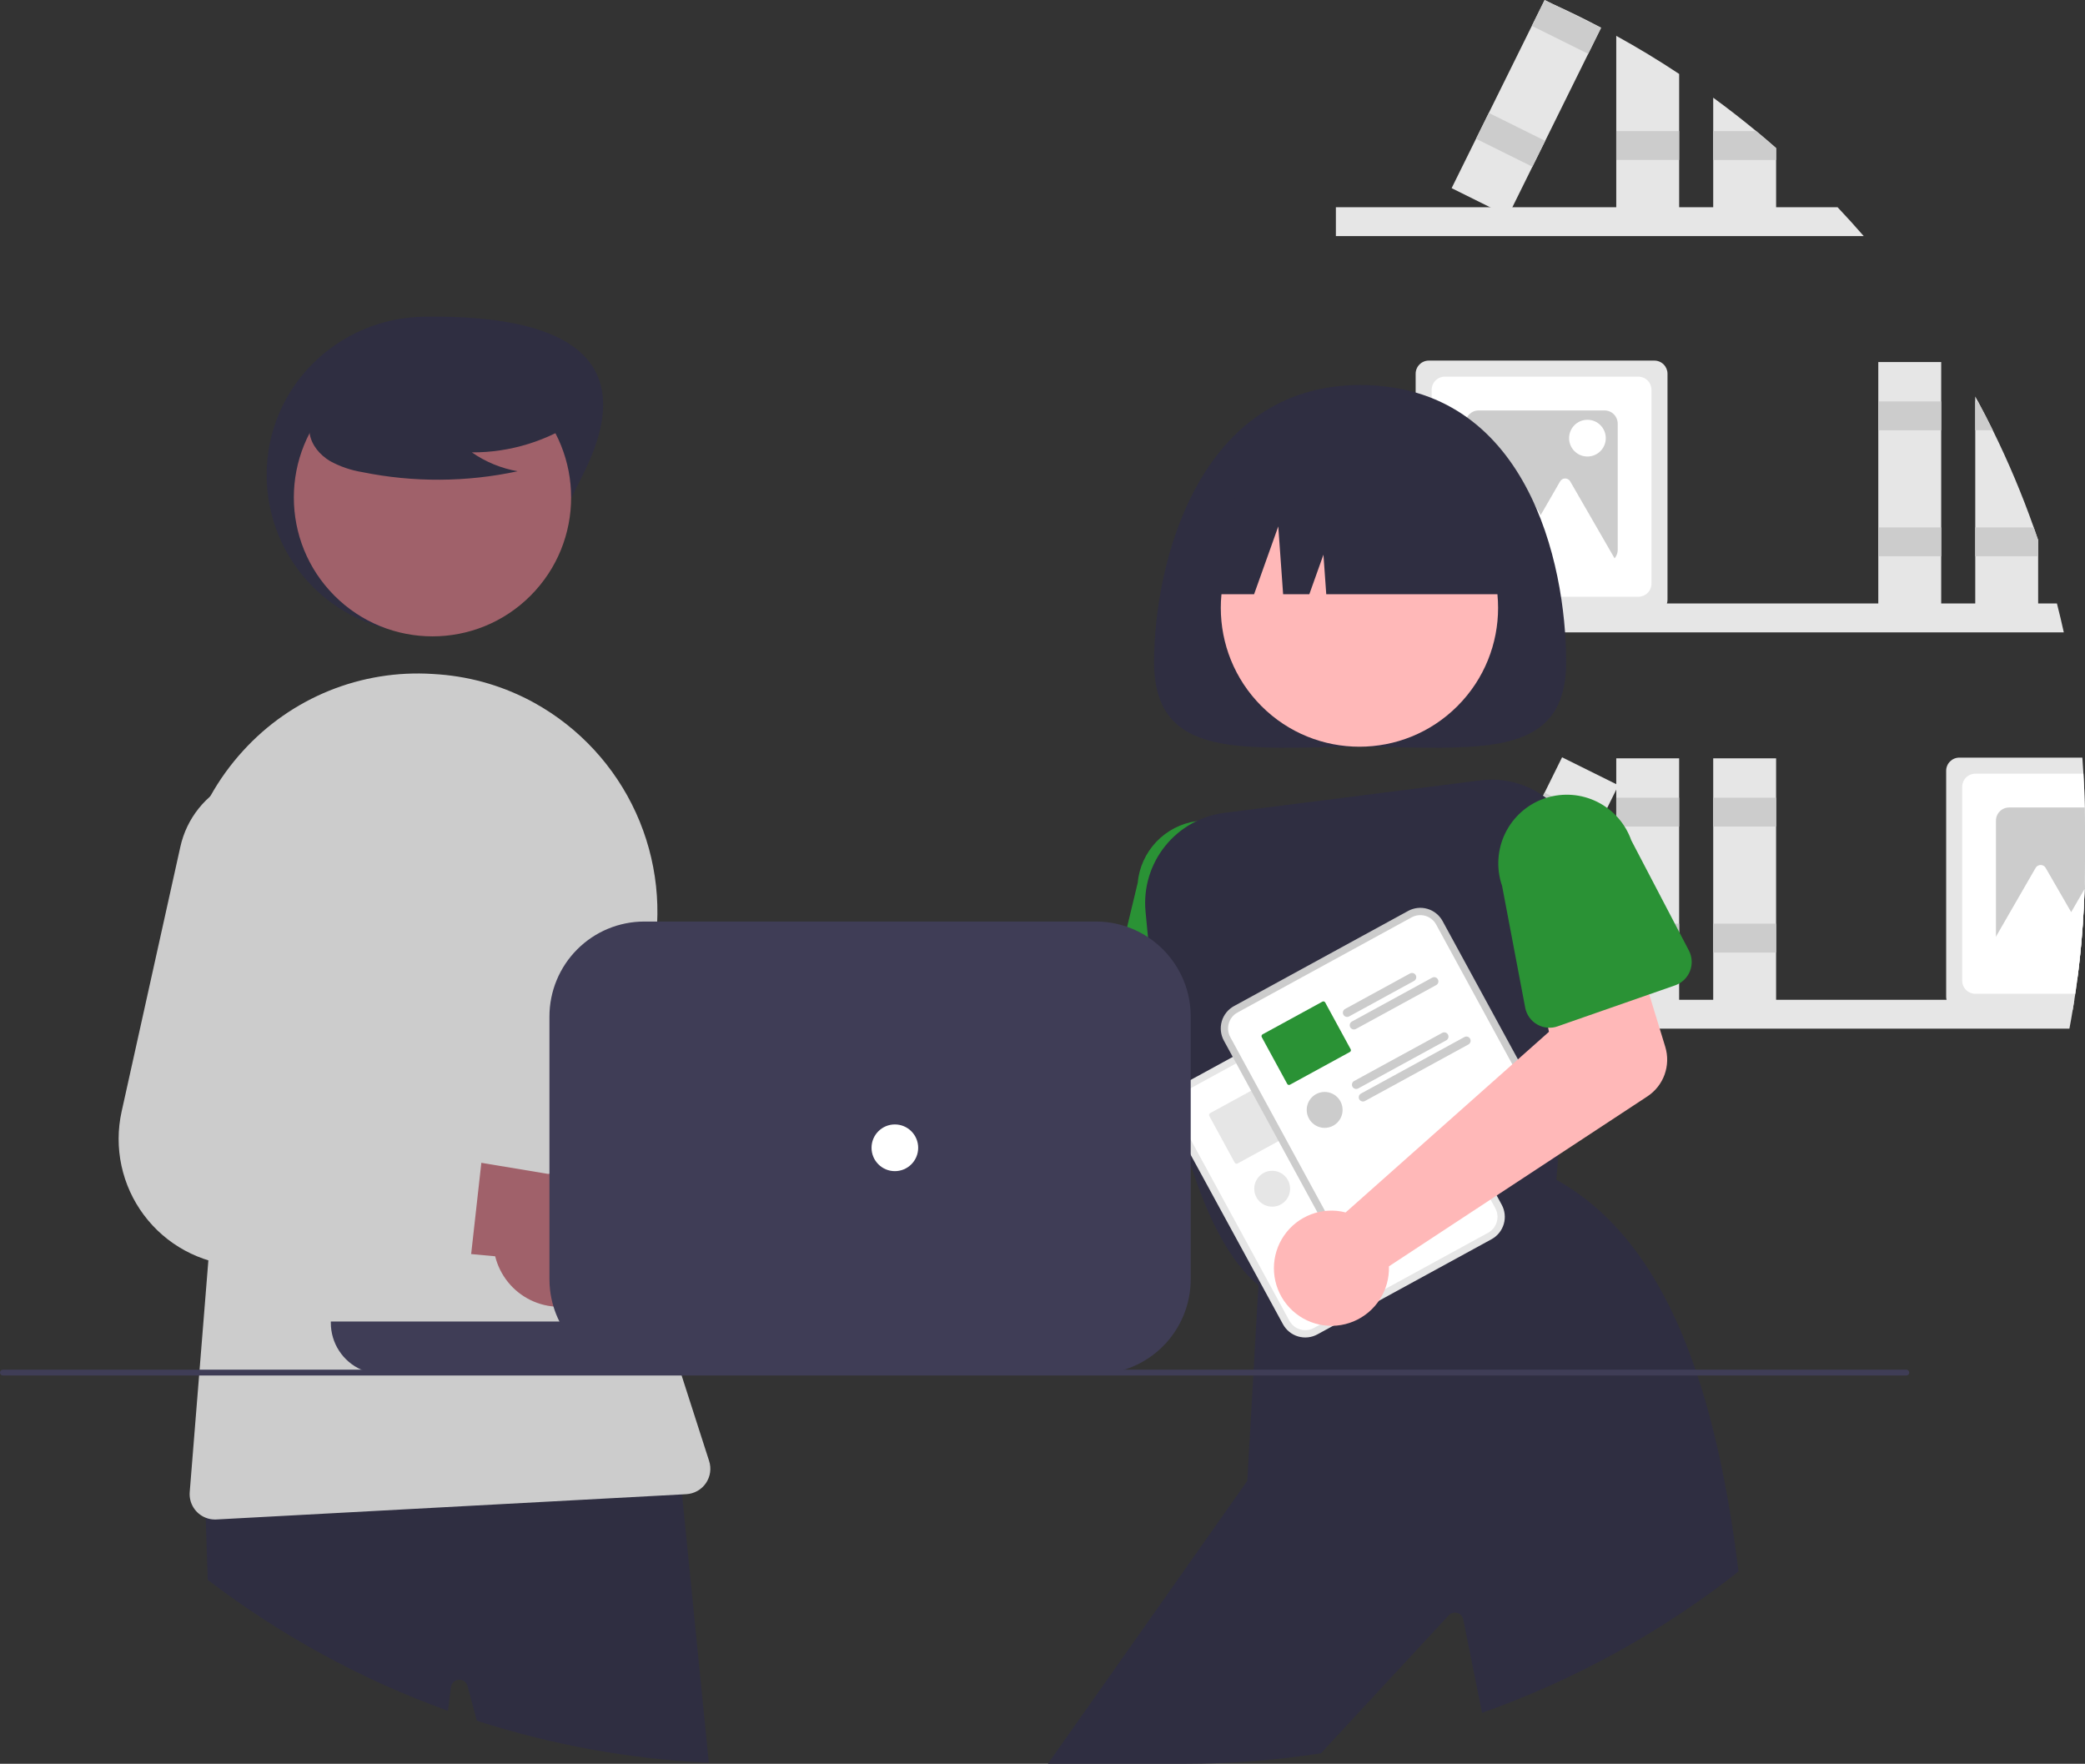 <svg width="292" height="247" viewBox="0 0 292 247" fill="none" xmlns="http://www.w3.org/2000/svg">
<rect x="0" y="0" width="292" height="247" fill="#333333" stroke="none"/>
<g clip-path="url(#clip0_78_553)">
<path d="M288.069 84.512C288.412 85.853 288.733 87.201 289.032 88.555H187.087V84.512H288.069Z" fill="#E6E6E6"/>
<path d="M284.819 73.855C283.178 69.213 281.264 64.672 279.088 60.257C278.419 58.896 277.723 57.548 277.002 56.214C276.884 55.985 276.757 55.756 276.63 55.527V85.616H285.44V75.645L284.819 73.855Z" fill="#E6E6E6"/>
<path d="M279.088 60.257H276.63V56.213H277.002C277.725 57.546 278.42 58.894 279.088 60.257Z" fill="#CCCCCC"/>
<path d="M284.819 73.855H276.63V77.898H285.44V75.645L284.819 73.855Z" fill="#CCCCCC"/>
<path d="M271.86 50.701H263.052V85.617H271.86V50.701Z" fill="#E6E6E6"/>
<path d="M271.86 56.214H263.052V60.257H271.86V56.214Z" fill="#CCCCCC"/>
<path d="M271.86 73.856H263.052V77.898H271.86V73.856Z" fill="#CCCCCC"/>
<path d="M231.693 50.498H200.097C199.61 50.499 199.143 50.693 198.799 51.038C198.454 51.383 198.261 51.85 198.26 52.338V83.981C198.261 84.161 198.287 84.34 198.337 84.512C198.452 84.89 198.685 85.222 199.002 85.457C199.318 85.693 199.702 85.82 200.097 85.821H231.693C232.088 85.82 232.472 85.693 232.789 85.457C233.105 85.222 233.338 84.89 233.453 84.512C233.504 84.34 233.53 84.161 233.53 83.981V52.338C233.53 51.85 233.336 51.383 232.991 51.038C232.647 50.693 232.18 50.499 231.693 50.498Z" fill="#E6E6E6"/>
<path d="M229.448 52.747H202.342C201.855 52.747 201.388 52.941 201.044 53.286C200.7 53.631 200.506 54.099 200.505 54.586V81.732C200.506 82.22 200.7 82.688 201.044 83.032C201.388 83.377 201.855 83.571 202.342 83.572H229.448C229.935 83.571 230.402 83.377 230.746 83.032C231.091 82.688 231.284 82.22 231.285 81.732V54.586C231.284 54.099 231.091 53.631 230.746 53.286C230.402 52.941 229.935 52.747 229.448 52.747Z" fill="white"/>
<path d="M224.721 57.481H207.069C206.582 57.482 206.116 57.676 205.771 58.021C205.427 58.365 205.233 58.833 205.232 59.321V76.998C205.233 77.486 205.427 77.954 205.771 78.298C206.116 78.643 206.582 78.837 207.069 78.838H224.721C225.207 78.835 225.673 78.641 226.017 78.296C226.361 77.952 226.555 77.485 226.558 76.998V59.321C226.557 58.833 226.363 58.365 226.019 58.021C225.675 57.676 225.208 57.482 224.721 57.481Z" fill="#CCCCCC"/>
<path d="M223.633 73.88L219.904 67.413C219.833 67.289 219.73 67.186 219.606 67.114C219.481 67.042 219.341 67.004 219.197 67.004C219.054 67.004 218.913 67.042 218.789 67.114C218.665 67.186 218.562 67.289 218.49 67.413L215.768 72.136L212.197 65.943C212.126 65.819 212.023 65.716 211.899 65.644C211.774 65.572 211.634 65.534 211.49 65.534C211.347 65.534 211.206 65.572 211.082 65.644C210.958 65.716 210.855 65.819 210.783 65.943L207.055 72.41L202.62 80.104H211.174L210.327 81.574H228.068L223.633 73.88Z" fill="white"/>
<path d="M222.317 63.932C223.735 63.932 224.886 62.781 224.886 61.36C224.886 59.939 223.735 58.787 222.317 58.787C220.898 58.787 219.748 59.939 219.748 61.36C219.748 62.781 220.898 63.932 222.317 63.932Z" fill="white"/>
<path d="M291.968 113.081C291.939 111.495 291.876 109.917 291.78 108.347C291.739 107.594 291.69 106.846 291.629 106.098H274.393C273.906 106.099 273.44 106.293 273.095 106.638C272.751 106.983 272.557 107.45 272.556 107.938V139.581C272.555 139.726 272.573 139.87 272.609 140.01C272.706 140.412 272.934 140.769 273.258 141.025C273.581 141.28 273.981 141.42 274.393 141.421H290.281C290.363 140.955 290.441 140.48 290.51 140.01C290.555 139.732 290.6 139.45 290.641 139.172C290.739 138.506 290.833 137.839 290.918 137.173C291.041 136.265 291.151 135.354 291.249 134.438C291.608 131.155 291.84 127.837 291.943 124.483V124.479C291.98 123.216 291.999 121.947 292 120.673V115.767C292 114.867 291.992 113.972 291.968 113.081Z" fill="#E6E6E6"/>
<path d="M291.968 113.081C291.939 111.495 291.876 109.917 291.78 108.347H276.639C276.152 108.347 275.685 108.541 275.34 108.886C274.996 109.231 274.802 109.699 274.802 110.186V137.332C274.802 137.82 274.996 138.288 275.34 138.632C275.685 138.977 276.152 139.171 276.639 139.172H290.641C290.739 138.506 290.833 137.839 290.918 137.173C291.041 136.265 291.151 135.354 291.249 134.438C291.608 131.155 291.839 127.837 291.943 124.483V124.479C291.98 123.216 291.999 121.947 292 120.673V115.767C292 114.867 291.992 113.972 291.968 113.081Z" fill="white"/>
<path d="M291.967 113.081H281.366C280.879 113.082 280.412 113.276 280.068 113.621C279.723 113.966 279.53 114.433 279.529 114.921V132.598C279.53 133.086 279.723 133.554 280.068 133.898C280.412 134.243 280.879 134.437 281.366 134.438H291.249C291.608 131.155 291.839 127.837 291.943 124.483V124.479C291.98 123.216 291.999 121.947 292 120.673V115.767C292 114.868 291.992 113.972 291.967 113.081Z" fill="#CCCCCC"/>
<path d="M291.943 124.483C291.841 127.836 291.61 131.154 291.249 134.438C291.151 135.354 291.041 136.266 290.918 137.173H284.623L285.473 135.705H276.916L279.529 131.172L281.35 128.011L285.081 121.544C285.152 121.419 285.255 121.315 285.379 121.243C285.503 121.171 285.644 121.133 285.787 121.133C285.93 121.133 286.071 121.171 286.195 121.243C286.319 121.315 286.422 121.419 286.493 121.544L290.065 127.737L291.943 124.483Z" fill="white"/>
<path d="M261.012 33.062H187.087V29.019H257.346C258.595 30.339 259.817 31.687 261.012 33.062Z" fill="#E6E6E6"/>
<path d="M226.354 5.021C229.367 6.68 232.303 8.459 235.163 10.356V30.118H226.354V5.021Z" fill="#E6E6E6"/>
<path d="M235.161 18.358H226.354V22.401H235.161V18.358Z" fill="#CCCCCC"/>
<path d="M248.741 20.74V30.118H239.931V13.679C241.985 15.18 243.992 16.74 245.953 18.36C246.891 19.137 247.821 19.93 248.741 20.74Z" fill="#E6E6E6"/>
<path d="M248.741 20.74V22.399H239.931V18.36H245.953C246.891 19.137 247.821 19.93 248.741 20.74Z" fill="#CCCCCC"/>
<path d="M217.361 0.515C219.692 1.566 221.983 2.686 224.235 3.876L222.423 7.539L216.401 19.726L214.609 23.348L211.805 29.018L211.188 30.265L208.678 29.018L203.297 26.349L206.714 19.431H206.718L208.506 15.809L214.532 3.622L216.303 0.041L216.324 0L217.361 0.515Z" fill="#E6E6E6"/>
<path d="M224.215 3.912L222.423 7.539L214.532 3.622L216.303 0.041L216.324 0L217.361 0.515L224.215 3.912Z" fill="#CCCCCC"/>
<path d="M208.506 15.81L206.715 19.434L214.609 23.347L216.4 19.724L208.506 15.81Z" fill="#CCCCCC"/>
<path d="M290.51 140.01C290.441 140.48 290.363 140.955 290.281 141.421C290.139 142.304 289.983 143.179 289.816 144.054H187.087V140.01H290.51Z" fill="#E6E6E6"/>
<path d="M235.161 106.198H226.354V141.114H235.161V106.198Z" fill="#E6E6E6"/>
<path d="M235.161 111.711H226.354V115.754H235.161V111.711Z" fill="#CCCCCC"/>
<path d="M235.161 129.353H226.354V133.395H235.161V129.353Z" fill="#CCCCCC"/>
<path d="M248.74 106.198H239.932V141.114H248.74V106.198Z" fill="#E6E6E6"/>
<path d="M248.74 111.711H239.932V115.754H248.74V111.711Z" fill="#CCCCCC"/>
<path d="M248.74 129.353H239.932V133.395H248.74V129.353Z" fill="#CCCCCC"/>
<path d="M218.765 106.054L203.296 137.344L211.189 141.258L226.658 109.967L218.765 106.054Z" fill="#E6E6E6"/>
<path d="M216.322 110.995L214.531 114.618L222.424 118.531L224.216 114.908L216.322 110.995Z" fill="#CCCCCC"/>
<path d="M208.506 126.805L206.715 130.428L214.609 134.341L216.4 130.718L208.506 126.805Z" fill="#CCCCCC"/>
<path d="M119.527 155.591C119.895 155.803 120.246 156.044 120.576 156.312L156.92 144.985L158.969 135.955L172.981 137.271L170.905 153.61C170.737 154.93 170.146 156.16 169.221 157.115C168.296 158.07 167.086 158.699 165.774 158.907L123.003 165.689C122.379 167.203 121.309 168.492 119.936 169.383C118.563 170.274 116.952 170.725 115.317 170.676C113.681 170.628 112.1 170.082 110.782 169.111C109.464 168.14 108.472 166.79 107.939 165.241C107.406 163.692 107.356 162.017 107.796 160.439C108.237 158.861 109.146 157.455 110.404 156.408C111.662 155.36 113.209 154.721 114.839 154.575C116.468 154.429 118.103 154.784 119.527 155.591Z" fill="#FFB8B8"/>
<path d="M179.457 142.688L179.216 138.567V138.563L179.151 137.435L178.441 125.301C178.653 122.771 177.856 120.26 176.224 118.318C174.592 116.376 172.258 115.16 169.733 114.937C169.007 114.872 168.275 114.891 167.553 114.994C165.409 115.298 163.429 116.319 161.936 117.89C160.443 119.462 159.524 121.493 159.328 123.653L157.854 129.794L155.278 140.534C155.096 141.285 155.171 142.076 155.493 142.779C155.814 143.483 156.363 144.057 157.05 144.409C157.447 144.618 157.881 144.746 158.328 144.786L162.622 145.17L166.757 145.538L171.529 145.963L171.872 145.992L172.754 146.073L175.706 146.335H175.714C176.207 146.375 176.703 146.309 177.168 146.143C177.634 145.977 178.06 145.713 178.416 145.37C178.676 145.117 178.895 144.824 179.065 144.503C179.363 143.947 179.499 143.318 179.457 142.688Z" fill="#2A9235"/>
<path d="M219.339 92.719C219.339 106.711 206.42 104.594 190.484 104.594C174.547 104.594 161.628 106.711 161.628 92.719C161.628 78.727 167.939 53.924 190.484 53.924C213.805 53.924 219.339 78.727 219.339 92.719Z" fill="#2F2E41"/>
<path d="M204.117 98.876C211.7 91.282 211.7 78.969 204.117 71.376C196.534 63.782 184.24 63.782 176.657 71.376C169.075 78.969 169.075 91.282 176.657 98.876C184.24 106.469 196.534 106.469 204.117 98.876Z" fill="#FFB8B8"/>
<path d="M217.72 112.746C217.346 112.385 216.949 112.049 216.532 111.74C213.892 109.743 210.575 108.864 207.294 109.291L171.513 113.825C168.236 114.233 165.245 115.903 163.176 118.481C161.107 121.059 160.122 124.342 160.43 127.635C160.532 128.78 160.646 129.986 160.773 131.241C160.936 132.815 161.12 134.467 161.332 136.176C161.683 139.05 162.112 142.083 162.622 145.17C163.067 147.827 163.573 150.521 164.153 153.183C164.32 153.951 164.494 154.717 164.675 155.48C164.675 155.483 164.675 155.485 164.676 155.487C164.677 155.489 164.678 155.491 164.68 155.493C164.7 155.587 164.72 155.681 164.745 155.771C164.744 155.778 164.745 155.785 164.749 155.791C165.002 156.854 165.267 157.905 165.545 158.943C165.651 159.328 165.753 159.708 165.859 160.084C166.145 161.106 166.447 162.108 166.757 163.093C169.088 170.423 172.17 176.666 176.24 179.985C176.293 180.035 176.347 180.075 176.404 180.12L176.567 180.247L176.804 180.174L177.808 179.875L178.665 179.613L189.834 176.249L192.614 175.411L201.546 172.717H201.55L209.719 170.255L210.715 169.953L217.732 167.839L217.957 165.215L218.259 161.731L218.438 159.638L219.859 143.13L220.688 133.498L221.586 123.04C221.753 121.144 221.492 119.234 220.823 117.452C220.154 115.671 219.093 114.062 217.72 112.746Z" fill="#2F2E41"/>
<path d="M237.727 192.626C237.633 192.352 237.543 192.078 237.449 191.809C233.253 179.544 227.064 170.268 217.957 165.214C217.953 165.214 217.953 165.21 217.948 165.21L217.793 165.125L209.858 167.876L208.878 168.215L207.857 168.571L207.845 168.575L200.415 171.151L200.403 171.155L194.574 173.174H194.569L189.177 175.043H189.173L187.92 175.48L178.494 178.747L177.4 179.127L176.42 179.466L176.269 179.519L176.24 179.985L175.567 191.809L175.522 192.626L174.681 207.381L146.754 247H165.859C172.261 247.001 178.653 246.513 184.98 245.54L202.905 226.195C203.056 226.039 203.245 225.927 203.454 225.872C203.663 225.816 203.884 225.819 204.091 225.879C204.299 225.94 204.486 226.056 204.632 226.216C204.779 226.375 204.879 226.571 204.922 226.784L207.555 239.866C220.527 235.272 232.661 228.586 243.479 220.071C242.221 209.911 240.384 200.651 237.727 192.626Z" fill="#2F2E41"/>
<path d="M167.953 83.218H175.632L179.02 73.717L179.698 83.218H183.368L185.345 77.676L185.74 83.218H213.014C213.014 80.515 212.483 77.838 211.45 75.341C210.417 72.843 208.903 70.574 206.994 68.662C205.085 66.751 202.819 65.235 200.326 64.2C197.832 63.166 195.159 62.633 192.46 62.633H188.507C183.056 62.633 177.828 64.802 173.973 68.662C170.118 72.523 167.953 77.759 167.953 83.218Z" fill="#2F2E41"/>
<path d="M120.715 186.244C119.461 186.771 118.107 187.017 116.749 186.964C115.39 186.911 114.059 186.56 112.85 185.936C111.641 185.312 110.584 184.43 109.752 183.352C108.92 182.275 108.335 181.028 108.036 179.699L75.188 175.973L86.199 162.768L115.704 168.331C117.966 167.976 120.28 168.466 122.206 169.706C124.132 170.946 125.537 172.85 126.154 175.058C126.772 177.266 126.56 179.624 125.557 181.686C124.555 183.747 122.832 185.369 120.715 186.244Z" fill="#A0616A"/>
<path d="M103.005 161.801L89.121 159.315L88.113 159.135C87.308 158.991 86.541 158.678 85.865 158.216C85.189 157.754 84.618 157.154 84.189 156.456C83.761 155.757 83.485 154.976 83.38 154.163C83.274 153.35 83.342 152.524 83.578 151.739L90.395 129.054L90.599 128.379C91.451 125.496 91.299 122.408 90.169 119.622C89.04 116.836 86.999 114.517 84.382 113.044C82.61 112.059 80.636 111.496 78.611 111.4C76.587 111.303 74.568 111.676 72.711 112.488C70.854 113.301 69.209 114.531 67.904 116.084C66.599 117.637 65.669 119.47 65.187 121.441L56.492 156.981L56.17 158.297C55.563 160.777 55.496 163.359 55.976 165.866C56.455 168.374 57.469 170.749 58.948 172.829C60.427 174.909 62.336 176.645 64.546 177.918C66.755 179.192 69.213 179.974 71.752 180.21C71.78 180.214 71.805 180.214 71.833 180.218L77.038 180.68L83.79 181.281L92.281 182.037L100.205 182.745C101.243 182.839 102.278 182.539 103.105 181.904C103.933 181.27 104.491 180.347 104.671 179.319C104.683 179.262 104.691 179.204 104.699 179.147L106.381 166.572L106.398 166.457C106.543 165.392 106.27 164.313 105.638 163.445C105.005 162.576 104.062 161.987 103.005 161.801Z" fill="#CCCCCC"/>
<path d="M81.615 66.516C76.073 77.429 71.705 88.684 59.48 88.684C53.609 88.684 47.978 86.349 43.827 82.192C39.676 78.034 37.344 72.396 37.344 66.516C37.344 54.273 47.255 44.501 59.48 44.348C71.904 44.192 91.931 46.204 81.615 66.516Z" fill="#2F2E41"/>
<path d="M95.519 209.278L95.016 204.257L94.641 204.278L28.635 207.463L28.807 212.544L29.097 221.248C39.31 229.04 50.652 235.223 62.73 239.584L63.159 236.256C63.196 235.985 63.326 235.735 63.526 235.549C63.727 235.362 63.985 235.251 64.258 235.234C64.531 235.217 64.801 235.294 65.023 235.454C65.246 235.613 65.406 235.845 65.477 236.109L66.779 240.97C77.301 244.368 88.227 246.349 99.27 246.861L95.519 209.278Z" fill="#2F2E41"/>
<path d="M74.299 83.421C81.881 75.827 81.881 63.515 74.299 55.921C66.716 48.327 54.422 48.327 46.839 55.921C39.256 63.515 39.256 75.827 46.839 83.421C54.422 91.015 66.716 91.015 74.299 83.421Z" fill="#A0616A"/>
<path d="M99.311 204.597L95.461 192.626L95.396 192.422L95.2 191.808L94.102 188.399C93.747 187.291 93.408 186.179 93.094 185.063C92.804 184.057 92.533 183.049 92.281 182.038C91.922 180.631 91.596 179.219 91.302 177.802C90.305 173.039 89.641 168.213 89.314 163.358C89.224 162.013 89.16 160.666 89.121 159.315C88.882 151.037 89.626 142.761 91.338 134.659C92.828 127.653 92.032 120.353 89.068 113.834C86.103 107.315 81.126 101.922 74.871 98.449C70.766 96.177 66.222 94.812 61.546 94.447C61.224 94.422 60.901 94.402 60.575 94.381C55.635 94.069 50.689 94.871 46.1 96.729C41.512 98.588 37.399 101.454 34.065 105.117C32.279 107.065 30.728 109.217 29.443 111.527C25.88 117.957 24.542 125.388 25.639 132.66L30.227 163.514L29.182 176.502L27.95 191.808L27.884 192.626L26.57 208.946C26.507 209.707 26.691 210.468 27.094 211.116C27.497 211.764 28.097 212.264 28.807 212.544C29.222 212.711 29.666 212.795 30.113 212.794C30.178 212.794 30.24 212.794 30.305 212.789L95.519 209.278L96.115 209.245C96.659 209.217 97.189 209.063 97.664 208.797C98.139 208.531 98.547 208.159 98.856 207.71C99.165 207.26 99.367 206.746 99.446 206.206C99.525 205.666 99.478 205.116 99.311 204.597Z" fill="#CCCCCC"/>
<path d="M81.173 58.681C76.736 61.744 71.47 63.374 66.081 63.353C68.003 64.687 70.192 65.589 72.495 65.995C65.331 67.534 57.926 67.576 50.744 66.118C49.148 65.861 47.607 65.332 46.191 64.552C44.812 63.713 43.658 62.378 43.38 60.787C42.903 58.057 45.027 55.576 47.235 53.905C50.615 51.384 54.512 49.648 58.644 48.821C62.777 47.994 67.041 48.097 71.129 49.123C73.798 49.814 76.472 50.981 78.206 53.128C79.939 55.275 80.453 58.584 78.801 60.795L81.173 58.681Z" fill="#2F2E41"/>
<path d="M82.166 182.198C80.924 182.753 79.575 183.028 78.216 183.004C76.856 182.981 75.518 182.658 74.296 182.061C73.074 181.463 71.997 180.605 71.143 179.545C70.288 178.486 69.675 177.252 69.348 175.93L36.428 172.917L47.15 159.477L76.769 164.398C79.023 163.995 81.346 164.434 83.298 165.632C85.251 166.83 86.697 168.703 87.362 170.897C88.027 173.091 87.866 175.454 86.908 177.536C85.95 179.619 84.263 181.278 82.166 182.198Z" fill="#A0616A"/>
<path d="M63.934 158.146L56.492 156.981L48.985 155.803C48.177 155.677 47.404 155.38 46.718 154.933C46.032 154.487 45.448 153.9 45.005 153.211C44.561 152.522 44.268 151.747 44.145 150.937C44.022 150.127 44.072 149.299 44.291 148.51L50.806 125.002C51.594 122.101 51.376 119.018 50.186 116.257C48.997 113.496 46.906 111.222 44.258 109.806C42.469 108.85 40.482 108.325 38.454 108.272C36.427 108.218 34.415 108.639 32.579 109.5C30.736 110.347 29.115 111.611 27.844 113.192C26.572 114.773 25.685 116.629 25.251 118.612L17.034 155.656C16.48 158.155 16.472 160.744 17.01 163.246C17.548 165.748 18.62 168.104 20.151 170.153C21.683 172.202 23.638 173.896 25.884 175.118C28.13 176.34 30.613 177.062 33.163 177.234L61.587 179.143C62.626 179.214 63.654 178.892 64.468 178.24C65.281 177.588 65.821 176.654 65.979 175.623C65.992 175.566 65.996 175.509 66.004 175.451L67.412 162.843L67.424 162.729C67.546 161.661 67.25 160.588 66.6 159.734C65.949 158.88 64.994 158.311 63.934 158.146Z" fill="#CCCCCC"/>
<path d="M189.861 138.604L188.158 139.535L167.171 151.003L165.467 151.934C164.64 152.386 164.027 153.149 163.761 154.054C163.496 154.96 163.599 155.934 164.05 156.762L179.678 185.449C180.131 186.277 180.892 186.891 181.796 187.157C182.7 187.423 183.673 187.319 184.5 186.868L184.505 186.866L208.89 173.541L208.895 173.539C209.721 173.086 210.335 172.323 210.6 171.418C210.866 170.512 210.762 169.539 210.312 168.71L194.683 140.023C194.231 139.196 193.469 138.581 192.565 138.315C191.662 138.049 190.689 138.153 189.861 138.604Z" fill="#E6E6E6"/>
<path d="M190.352 139.503L188.334 140.606L167.975 151.731L165.957 152.833C165.368 153.156 164.932 153.699 164.742 154.344C164.553 154.988 164.627 155.682 164.948 156.272L180.577 184.958C180.899 185.548 181.441 185.985 182.085 186.175C182.728 186.364 183.421 186.29 184.01 185.969L184.015 185.967L208.4 172.642L208.405 172.64C208.993 172.317 209.43 171.774 209.619 171.129C209.809 170.484 209.735 169.791 209.414 169.201L193.785 140.514C193.463 139.925 192.921 139.487 192.277 139.298C191.633 139.108 190.941 139.182 190.352 139.503Z" fill="white"/>
<path d="M190.924 147.602C190.848 147.465 190.721 147.363 190.571 147.318C190.42 147.274 190.258 147.291 190.12 147.365L189.308 147.811L181.025 152.337C180.888 152.412 180.786 152.54 180.742 152.69C180.699 152.841 180.716 153.003 180.791 153.14C180.866 153.278 180.992 153.38 181.142 153.425C181.292 153.47 181.454 153.453 181.592 153.379L190.687 148.408C190.825 148.332 190.927 148.205 190.971 148.054C191.016 147.903 190.999 147.741 190.924 147.602Z" fill="#E6E6E6"/>
<path d="M194.023 148.187C193.986 148.119 193.936 148.059 193.875 148.01C193.815 147.961 193.746 147.925 193.671 147.903C193.597 147.882 193.519 147.875 193.442 147.884C193.365 147.892 193.29 147.916 193.223 147.954L181.984 154.095C181.916 154.132 181.856 154.182 181.807 154.243C181.759 154.303 181.722 154.373 181.701 154.448C181.679 154.522 181.672 154.6 181.68 154.678C181.689 154.755 181.712 154.83 181.749 154.898C181.787 154.966 181.837 155.026 181.897 155.075C181.958 155.124 182.027 155.16 182.102 155.182C182.176 155.204 182.254 155.211 182.332 155.202C182.409 155.194 182.483 155.17 182.552 155.133L183.074 154.847L186.344 153.06H186.348L193.786 148.992C193.855 148.956 193.916 148.905 193.965 148.845C194.014 148.784 194.051 148.714 194.073 148.639C194.095 148.564 194.102 148.486 194.093 148.408C194.085 148.33 194.061 148.255 194.023 148.187Z" fill="#E6E6E6"/>
<path d="M181.809 157.974L178.241 151.421C178.203 151.355 178.142 151.307 178.069 151.286C177.997 151.265 177.919 151.274 177.853 151.31L176.122 152.255L175.224 152.745L170.403 155.378L169.468 155.889C169.402 155.926 169.354 155.988 169.333 156.061C169.313 156.134 169.321 156.211 169.358 156.278L169.586 156.699L172.926 162.831C172.962 162.897 173.023 162.945 173.095 162.966C173.167 162.986 173.244 162.978 173.309 162.942L179.065 159.798L179.963 159.307L181.694 158.363C181.727 158.345 181.757 158.321 181.78 158.291C181.804 158.262 181.822 158.229 181.832 158.192C181.843 158.156 181.846 158.118 181.842 158.081C181.838 158.044 181.827 158.007 181.809 157.974Z" fill="#E6E6E6"/>
<path d="M195.435 155.918C195.36 155.78 195.234 155.678 195.084 155.634C194.934 155.589 194.772 155.606 194.635 155.681L182.298 162.422C182.189 162.482 182.102 162.575 182.049 162.687C181.995 162.799 181.978 162.925 182 163.048C182.009 163.111 182.03 163.172 182.062 163.228C182.093 163.284 182.133 163.335 182.18 163.379L182.184 163.383C182.276 163.465 182.39 163.517 182.512 163.532C182.634 163.547 182.758 163.523 182.866 163.465L195.202 156.723C195.271 156.686 195.331 156.635 195.379 156.574C195.428 156.514 195.464 156.444 195.486 156.369C195.507 156.294 195.514 156.216 195.505 156.138C195.497 156.061 195.473 155.986 195.435 155.918Z" fill="#E6E6E6"/>
<path d="M198.538 156.503C198.5 156.434 198.449 156.374 198.389 156.326C198.328 156.277 198.258 156.241 198.184 156.219C198.109 156.197 198.031 156.191 197.953 156.199C197.876 156.208 197.801 156.232 197.733 156.27L183.254 164.18C183.145 164.238 183.057 164.329 183.003 164.44C182.95 164.551 182.933 164.676 182.956 164.798V164.802C182.964 164.865 182.985 164.926 183.017 164.982C183.048 165.04 183.09 165.093 183.139 165.137C183.23 165.221 183.344 165.274 183.467 165.289C183.589 165.304 183.713 165.279 183.821 165.219L198.301 157.308C198.438 157.232 198.541 157.105 198.585 156.954C198.629 156.803 198.612 156.641 198.538 156.503Z" fill="#E6E6E6"/>
<path d="M178.166 168.984C179.553 168.984 180.677 167.859 180.677 166.47C180.677 165.081 179.553 163.956 178.166 163.956C176.78 163.956 175.656 165.081 175.656 166.47C175.656 167.859 176.78 168.984 178.166 168.984Z" fill="#E6E6E6"/>
<path d="M197.21 127.566L195.506 128.497L174.519 139.965L172.815 140.895C171.988 141.348 171.375 142.111 171.109 143.016C170.844 143.922 170.947 144.896 171.398 145.724L187.026 174.411C187.479 175.239 188.24 175.853 189.144 176.119C190.048 176.385 191.021 176.281 191.848 175.83L191.853 175.828L216.238 162.503L216.243 162.501C217.069 162.048 217.683 161.285 217.948 160.38C218.214 159.474 218.11 158.5 217.66 157.672L202.031 128.985C201.579 128.158 200.817 127.543 199.914 127.277C199.01 127.011 198.037 127.115 197.21 127.566Z" fill="#CCCCCC"/>
<path d="M197.7 128.465L195.682 129.567L175.323 140.692L173.305 141.795C172.717 142.117 172.28 142.66 172.09 143.305C171.901 143.95 171.975 144.643 172.296 145.233L187.925 173.92C188.247 174.509 188.789 174.947 189.433 175.136C190.076 175.326 190.769 175.252 191.358 174.931L191.363 174.928L215.748 161.603L215.753 161.601C216.341 161.278 216.778 160.735 216.967 160.091C217.157 159.446 217.083 158.752 216.762 158.162L201.133 129.476C200.811 128.886 200.269 128.449 199.625 128.259C198.981 128.07 198.289 128.144 197.7 128.465Z" fill="white"/>
<path d="M198.272 136.564C198.196 136.426 198.069 136.324 197.919 136.28C197.768 136.235 197.606 136.252 197.468 136.327L193.28 138.616L192.112 139.254L188.373 141.298C188.236 141.374 188.134 141.501 188.09 141.652C188.047 141.802 188.064 141.964 188.139 142.102C188.214 142.239 188.34 142.342 188.49 142.387C188.64 142.431 188.802 142.415 188.94 142.341L193.349 139.933L194.272 139.426L198.035 137.369C198.173 137.293 198.275 137.166 198.319 137.015C198.364 136.865 198.347 136.702 198.272 136.564Z" fill="#CCCCCC"/>
<path d="M201.371 137.148C201.334 137.08 201.283 137.02 201.223 136.971C201.163 136.923 201.093 136.886 201.019 136.865C200.945 136.843 200.867 136.836 200.79 136.845C200.713 136.854 200.638 136.878 200.57 136.915L194.729 140.108L193.831 140.599L189.332 143.056C189.264 143.093 189.204 143.144 189.155 143.204C189.106 143.265 189.07 143.334 189.048 143.409C189.027 143.484 189.02 143.562 189.028 143.639C189.036 143.716 189.06 143.791 189.097 143.859C189.134 143.927 189.185 143.988 189.245 144.036C189.306 144.085 189.375 144.121 189.45 144.143C189.524 144.165 189.602 144.172 189.679 144.164C189.757 144.155 189.831 144.132 189.899 144.094L194.398 141.637L195.296 141.147L201.134 137.954C201.203 137.917 201.263 137.867 201.313 137.806C201.362 137.746 201.399 137.676 201.421 137.601C201.443 137.526 201.45 137.447 201.441 137.37C201.432 137.292 201.408 137.217 201.371 137.148Z" fill="#CCCCCC"/>
<path d="M189.157 146.936L186.311 141.711L185.821 140.812L185.589 140.382C185.552 140.316 185.49 140.268 185.417 140.247C185.345 140.227 185.267 140.235 185.201 140.272L179.425 143.428L176.816 144.851C176.75 144.888 176.702 144.95 176.681 145.022C176.661 145.095 176.669 145.173 176.706 145.239L176.938 145.664L177.192 146.134L177.428 146.564V146.568L180.274 151.793C180.31 151.858 180.371 151.906 180.443 151.927C180.515 151.948 180.592 151.939 180.657 151.903L189.042 147.324C189.075 147.306 189.105 147.282 189.128 147.253C189.152 147.224 189.17 147.19 189.18 147.154C189.191 147.118 189.194 147.08 189.19 147.042C189.186 147.005 189.175 146.969 189.157 146.936Z" fill="#2A9235"/>
<path d="M202.783 144.879C202.708 144.742 202.582 144.64 202.432 144.595C202.282 144.551 202.12 144.568 201.983 144.642L198.297 146.658L197.399 147.148L193.839 149.09L189.646 151.384C189.578 151.421 189.518 151.471 189.469 151.532C189.42 151.593 189.383 151.663 189.361 151.737C189.339 151.812 189.332 151.89 189.341 151.968C189.349 152.046 189.372 152.121 189.41 152.189C189.447 152.258 189.497 152.318 189.558 152.367C189.618 152.416 189.688 152.452 189.763 152.474C189.837 152.496 189.916 152.504 189.993 152.495C190.07 152.487 190.145 152.464 190.214 152.426L197.966 148.191L198.864 147.7L202.55 145.685C202.619 145.647 202.679 145.597 202.727 145.536C202.776 145.475 202.812 145.405 202.834 145.33C202.855 145.256 202.862 145.177 202.853 145.1C202.845 145.022 202.821 144.947 202.783 144.879Z" fill="#CCCCCC"/>
<path d="M205.886 145.464C205.848 145.396 205.797 145.336 205.737 145.287C205.676 145.238 205.606 145.202 205.532 145.181C205.457 145.159 205.379 145.152 205.301 145.161C205.224 145.17 205.149 145.193 205.081 145.231L199.256 148.416L198.358 148.906L190.602 153.142C190.533 153.179 190.473 153.229 190.424 153.29C190.375 153.35 190.338 153.42 190.316 153.495C190.294 153.569 190.287 153.648 190.295 153.725C190.304 153.803 190.327 153.878 190.365 153.946C190.402 154.015 190.452 154.075 190.513 154.124C190.574 154.173 190.643 154.209 190.718 154.231C190.793 154.252 190.871 154.259 190.949 154.25C191.026 154.242 191.101 154.218 191.169 154.18L198.921 149.945L199.819 149.454L205.649 146.269C205.786 146.194 205.889 146.066 205.933 145.916C205.977 145.765 205.96 145.602 205.886 145.464Z" fill="#CCCCCC"/>
<path d="M185.514 157.946C186.901 157.946 188.025 156.82 188.025 155.431C188.025 154.043 186.901 152.917 185.514 152.917C184.128 152.917 183.004 154.043 183.004 155.431C183.004 156.82 184.128 157.946 185.514 157.946Z" fill="#CCCCCC"/>
<path d="M187.201 169.568C187.624 169.61 188.042 169.684 188.453 169.792L216.927 144.496L215.086 135.421L228.398 130.848L233.216 146.596C233.606 147.868 233.572 149.233 233.122 150.484C232.671 151.736 231.826 152.807 230.716 153.538L194.517 177.339C194.57 178.977 194.125 180.592 193.239 181.97C192.354 183.347 191.07 184.422 189.56 185.052C188.049 185.681 186.383 185.835 184.783 185.493C183.183 185.151 181.725 184.329 180.603 183.137C179.48 181.945 178.747 180.439 178.5 178.819C178.254 177.2 178.505 175.543 179.221 174.07C179.938 172.597 181.085 171.377 182.51 170.573C183.936 169.769 185.572 169.418 187.201 169.568Z" fill="#FFB8B8"/>
<path d="M236.527 133.114L228.46 117.685C227.63 115.338 225.922 113.406 223.696 112.297C221.471 111.188 218.902 110.988 216.532 111.74C216.442 111.765 216.356 111.793 216.267 111.826C213.865 112.667 211.895 114.427 210.788 116.721C209.681 119.016 209.529 121.656 210.364 124.062L213.601 141.114C213.694 141.603 213.89 142.065 214.178 142.47C214.465 142.875 214.837 143.213 215.266 143.461C215.736 143.736 216.266 143.893 216.809 143.919C217.257 143.947 217.705 143.885 218.128 143.735L219.859 143.13L230.971 139.254L234.604 137.987C235.073 137.823 235.5 137.559 235.858 137.215C236.216 136.871 236.496 136.453 236.678 135.991C236.861 135.528 236.942 135.032 236.915 134.536C236.889 134.039 236.757 133.554 236.527 133.114Z" fill="#2A9235"/>
<path d="M266.978 192.626H0.408C0.3 192.626 0.196 192.583 0.12 192.506C0.043 192.43 0 192.326 0 192.217C0 192.109 0.043 192.005 0.12 191.928C0.196 191.852 0.3 191.809 0.408 191.809H266.978C267.086 191.809 267.19 191.852 267.266 191.928C267.343 192.005 267.386 192.109 267.386 192.217C267.386 192.326 267.343 192.43 267.266 192.506C267.19 192.583 267.086 192.626 266.978 192.626Z" fill="#3F3D56"/>
<path d="M46.332 185.063V185.267C46.333 186.653 46.736 188.009 47.492 189.17C48.248 190.331 49.324 191.248 50.59 191.809C51.497 192.215 52.481 192.424 53.476 192.422H119.404V185.063H46.332Z" fill="#3F3D56"/>
<path d="M165.435 136.564C164.388 134.401 162.778 132.562 160.773 131.241C159.864 130.638 158.883 130.152 157.854 129.794C156.451 129.303 154.976 129.053 153.49 129.054H90.216C86.698 129.058 83.326 130.459 80.839 132.95C78.352 135.441 76.953 138.818 76.948 142.341V179.135C76.947 179.651 76.977 180.167 77.038 180.68C77.128 181.447 77.284 182.205 77.504 182.945C77.722 183.674 78.003 184.383 78.344 185.063C79.443 187.274 81.137 189.135 83.234 190.435C85.331 191.735 87.749 192.423 90.216 192.422H153.49C155.233 192.422 156.958 192.079 158.568 191.412C160.178 190.744 161.641 189.765 162.873 188.531C164.105 187.298 165.082 185.833 165.749 184.22C166.415 182.608 166.758 180.88 166.757 179.135V142.341C166.76 140.339 166.308 138.364 165.435 136.564Z" fill="#3F3D56"/>
<path d="M125.323 164.008C127.126 164.008 128.589 162.544 128.589 160.738C128.589 158.932 127.126 157.467 125.323 157.467C123.519 157.467 122.057 158.932 122.057 160.738C122.057 162.544 123.519 164.008 125.323 164.008Z" fill="white"/>
</g>
<defs>
<clipPath id="clip0_78_553">
<rect width="292" height="247" fill="white"/>
</clipPath>
</defs>
</svg>
